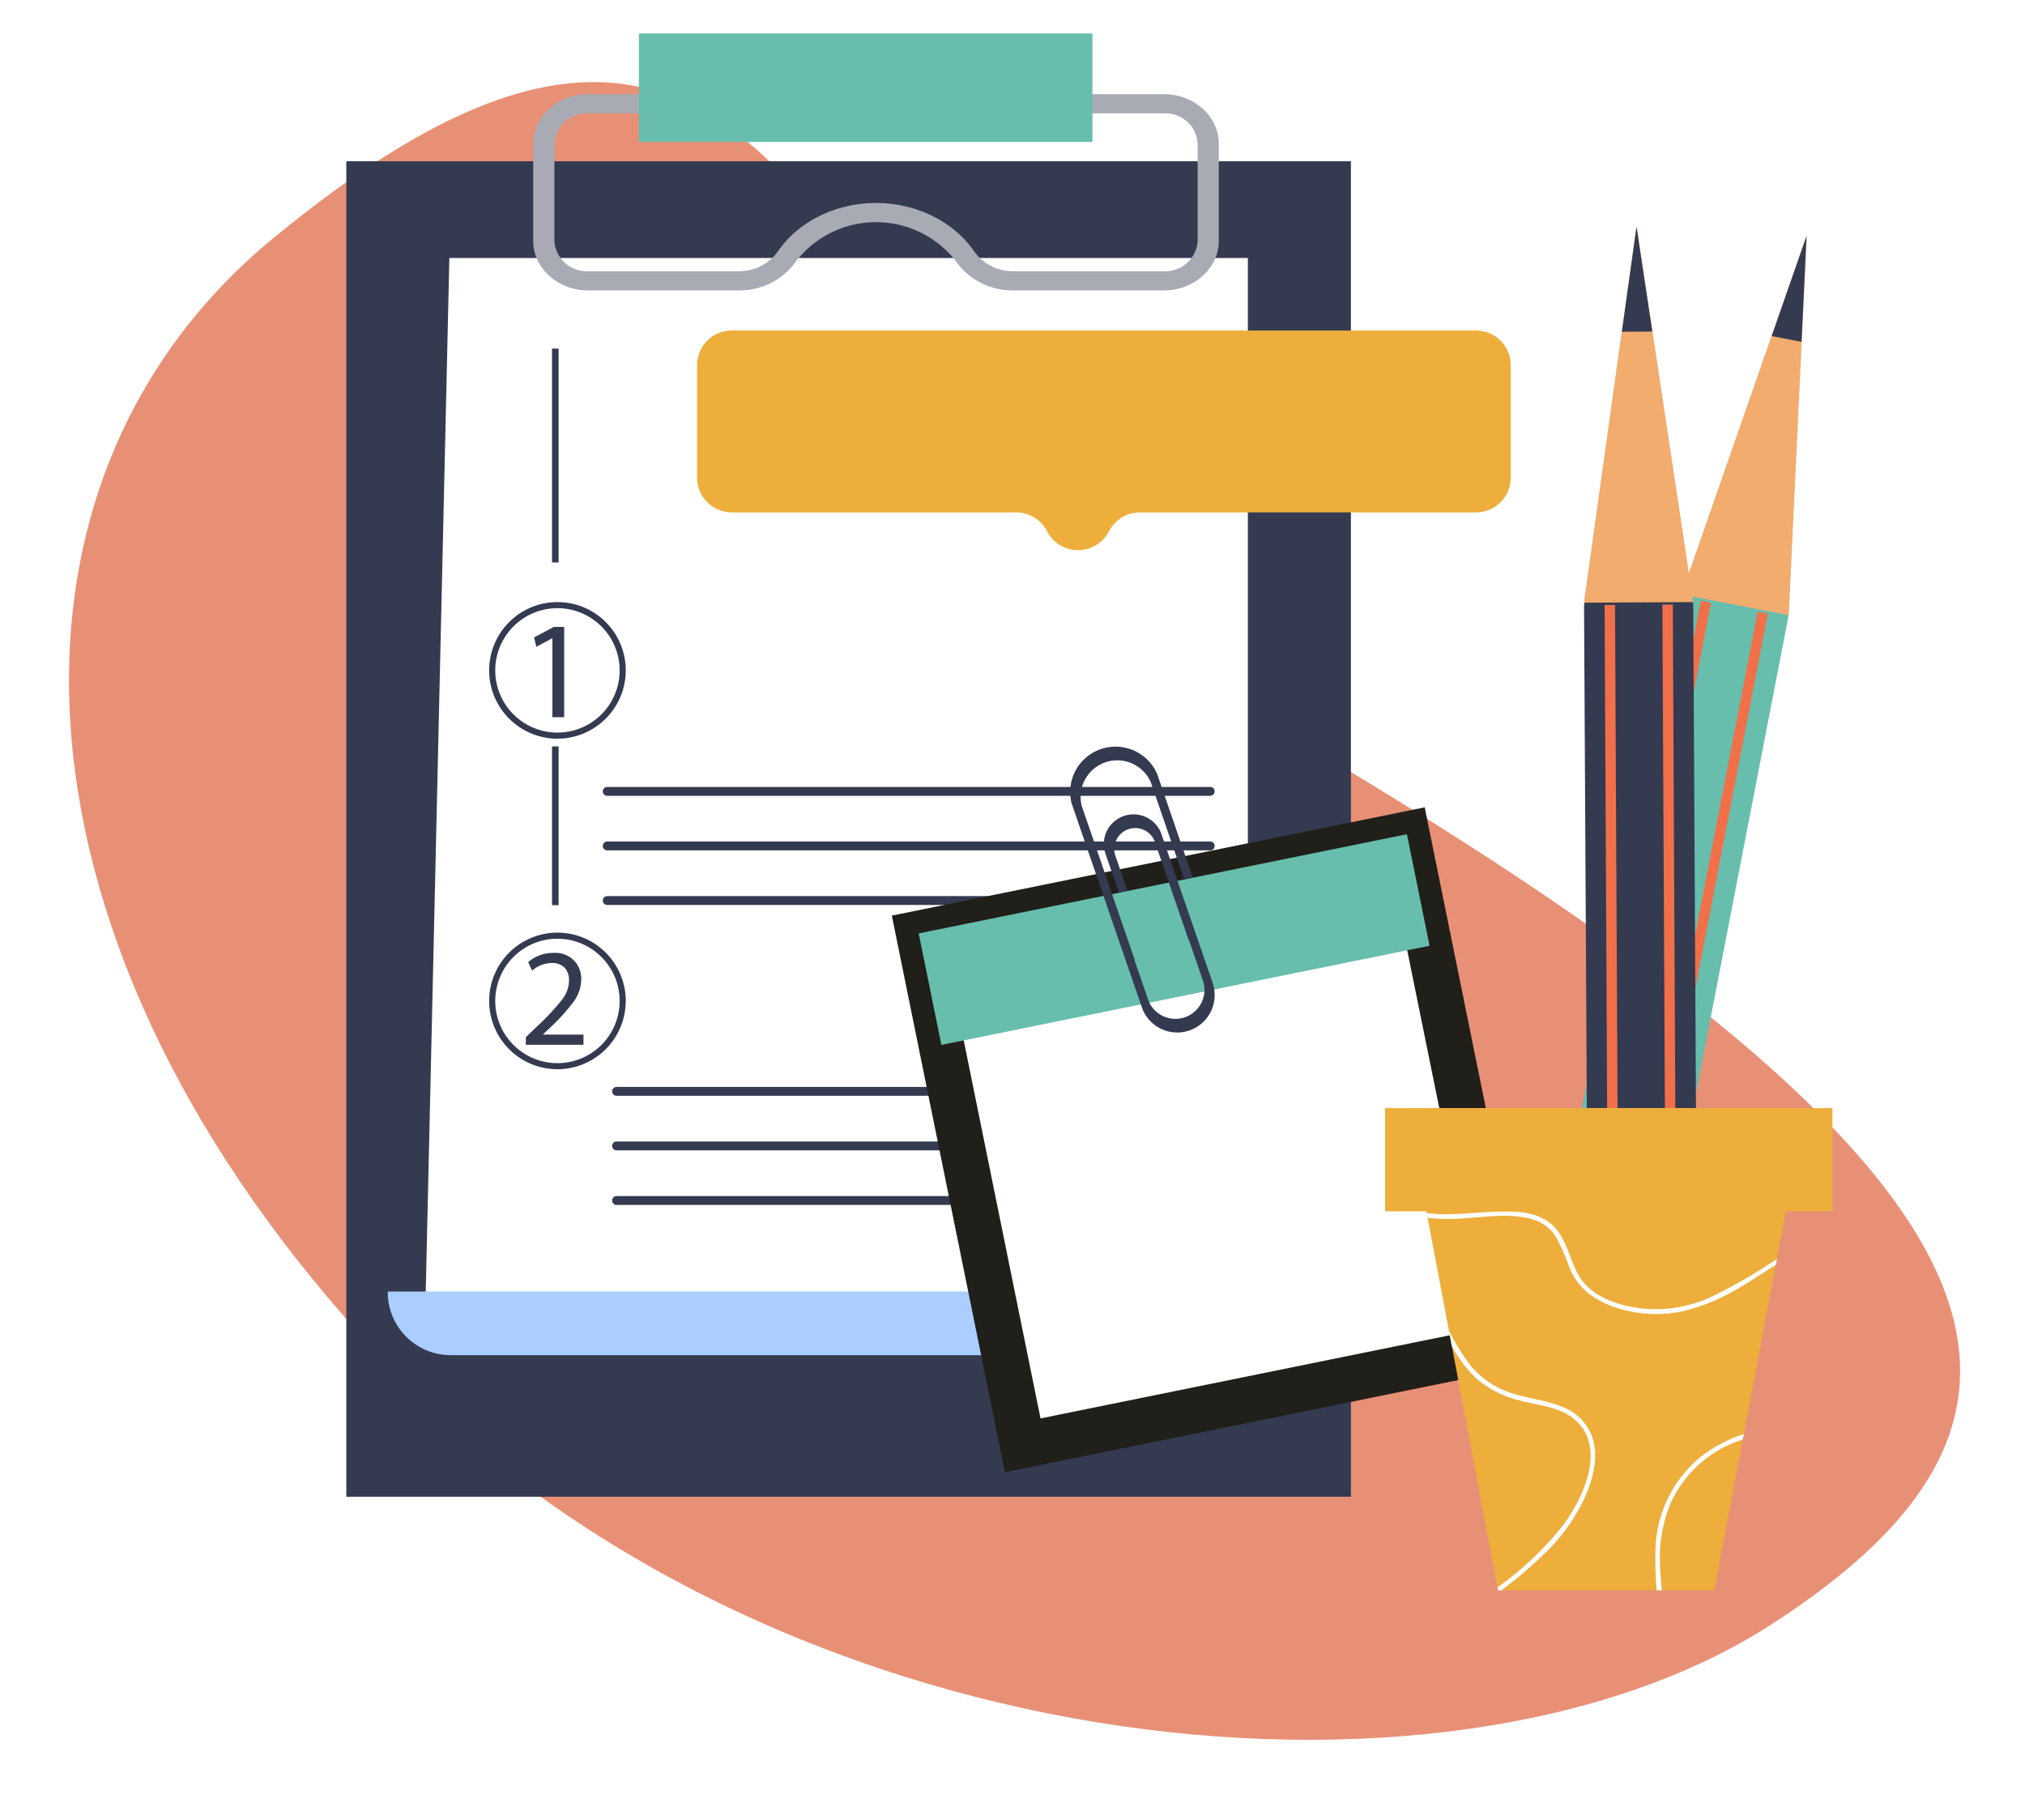 <svg xmlns="http://www.w3.org/2000/svg" xmlns:xlink="http://www.w3.org/1999/xlink" width="310.849" height="279.391" viewBox="0 0 310.849 279.391">
  <defs>
    <filter id="Trazado_990260" x="0" y="0" width="310.849" height="279.391" filterUnits="userSpaceOnUse">
      <feOffset dy="3" input="SourceAlpha"/>
      <feGaussianBlur stdDeviation="3" result="blur"/>
      <feFlood flood-opacity="0.161"/>
      <feComposite operator="in" in2="blur"/>
      <feComposite in="SourceGraphic"/>
    </filter>
  </defs>
  <g id="Grupo_1156499" data-name="Grupo 1156499" transform="translate(-172.836 -2338.864)">
    <g transform="matrix(1, 0, 0, 1, 172.84, 2338.86)" filter="url(#Trazado_990260)">
      <path id="Trazado_990260-2" data-name="Trazado 990260" d="M23.052,255.8c-69.144-87.277,35.021-82.635,80-156.027C172.394-13.355,208.881-20.543,240.02,29.858S258.815,184.7,195,242.464,59.841,302.236,23.052,255.8Z" transform="translate(297.37 6) rotate(89)" fill="#e89076" fill-rule="evenodd"/>
    </g>
    <g id="Grupo_1156495" data-name="Grupo 1156495" transform="translate(-173.882 -1257.153)">
      <g id="Grupo_1156450" data-name="Grupo 1156450" transform="translate(399.882 3601.153)">
        <rect id="Rectángulo_409614" data-name="Rectángulo 409614" width="154.21" height="205.012" transform="translate(0 19.618)" fill="#343a50"/>
        <path id="Trazado_990354" data-name="Trazado 990354" d="M6813.417,2026.2l-126.377-2.213,3.8-166.209h122.577Z" transform="translate(-6675.024 -1823.304)" fill="#fff" fill-rule="evenodd"/>
        <path id="Trazado_990355" data-name="Trazado 990355" d="M6792.823,2603.908H6670.459a9.669,9.669,0,0,1-9.669-9.668v-.1h132.033Z" transform="translate(-6654.43 -2401.011)" fill="#aaceff" fill-rule="evenodd"/>
        <path id="Trazado_990356" data-name="Trazado 990356" d="M6861.245,1771.168h-23.182a10.572,10.572,0,0,1-8.76-4.473,15.548,15.548,0,0,0-24.543,0,10.572,10.572,0,0,1-8.76,4.473h-23.182c-4.637,0-8.409-3.413-8.409-7.608v-14.9c0-4.2,3.771-7.608,8.409-7.608h88.427c4.637,0,8.408,3.413,8.408,7.608v14.9C6869.655,1767.755,6865.882,1771.168,6861.245,1771.168Zm-44.214-13.419c6.136,0,11.9,2.831,15.034,7.388a7.248,7.248,0,0,0,6,3.085h23.182a4.935,4.935,0,0,0,5.156-4.665v-14.9a4.935,4.935,0,0,0-5.156-4.665h-88.427a4.934,4.934,0,0,0-5.156,4.665v14.9a4.935,4.935,0,0,0,5.156,4.665H6796a7.247,7.247,0,0,0,6-3.085C6805.136,1760.58,6810.895,1757.749,6817.031,1757.749Z" transform="translate(-6735.723 -1731.726)" fill="#a8abb4"/>
        <path id="Trazado_990357" data-name="Trazado 990357" d="M6907.245,2235.983h-92.572a.673.673,0,0,1-.672-.673v-.013a.673.673,0,0,1,.672-.673h92.572a.673.673,0,0,1,.673.673v.013A.673.673,0,0,1,6907.245,2235.983Z" transform="translate(-6774.63 -2118.955)" fill="#343a50" fill-rule="evenodd"/>
        <path id="Trazado_990358" data-name="Trazado 990358" d="M6907.245,2274.863h-92.572a.672.672,0,0,1-.672-.672v-.014a.672.672,0,0,1,.672-.672h92.572a.673.673,0,0,1,.673.672v.014A.672.672,0,0,1,6907.245,2274.863Z" transform="translate(-6774.63 -2149.458)" fill="#343a50" fill-rule="evenodd"/>
        <path id="Trazado_990359" data-name="Trazado 990359" d="M6907.245,2313.753h-92.572a.672.672,0,0,1-.672-.672v-.014a.673.673,0,0,1,.672-.672h92.572a.673.673,0,0,1,.673.672v.014A.673.673,0,0,1,6907.245,2313.753Z" transform="translate(-6774.63 -2179.968)" fill="#343a50" fill-rule="evenodd"/>
        <path id="Trazado_990360" data-name="Trazado 990360" d="M6912.478,2449.723h-91.134a.672.672,0,0,1-.672-.672v-.014a.672.672,0,0,1,.672-.672h91.134a.672.672,0,0,1,.672.672v.014A.672.672,0,0,1,6912.478,2449.723Z" transform="translate(-6779.863 -2286.642)" fill="#343a50" fill-rule="evenodd"/>
        <path id="Trazado_990361" data-name="Trazado 990361" d="M6912.478,2488.6h-91.134a.672.672,0,0,1-.672-.672v-.013a.672.672,0,0,1,.672-.673h91.134a.672.672,0,0,1,.672.673v.013A.672.672,0,0,1,6912.478,2488.6Z" transform="translate(-6779.863 -2317.145)" fill="#343a50" fill-rule="evenodd"/>
        <path id="Trazado_990362" data-name="Trazado 990362" d="M6912.478,2527.483h-91.134a.672.672,0,0,1-.672-.673v-.013a.672.672,0,0,1,.672-.673h91.134a.672.672,0,0,1,.672.673v.013A.672.672,0,0,1,6912.478,2527.483Z" transform="translate(-6779.863 -2347.648)" fill="#343a50" fill-rule="evenodd"/>
        <path id="Trazado_990363" data-name="Trazado 990363" d="M7000.727,1909.42H6886.494a5.334,5.334,0,0,0-5.334,5.334v17.252a5.334,5.334,0,0,0,5.334,5.334h43.65a5.335,5.335,0,0,1,4.716,2.842l.061.115a5.334,5.334,0,0,0,9.329.185l.281-.484a5.334,5.334,0,0,1,4.613-2.656h51.582a5.334,5.334,0,0,0,5.334-5.334v-17.252A5.335,5.335,0,0,0,7000.727,1909.42Z" transform="translate(-6827.319 -1863.818)" fill="#edae3b" fill-rule="evenodd"/>
        <rect id="Rectángulo_409615" data-name="Rectángulo 409615" width="76.472" height="80.186" transform="translate(87.864 138.153) rotate(-11.484)" fill="#fff" stroke="#201f1a" stroke-miterlimit="10" stroke-width="7"/>
        <rect id="Rectángulo_409616" data-name="Rectángulo 409616" width="76.472" height="17.467" transform="translate(87.864 138.153) rotate(-11.484)" fill="#67bead"/>
        <path id="Trazado_990364" data-name="Trazado 990364" d="M7168.587,2242.305l-.294-.854-2.183-6.338-.294-.854-1.068-3.1-.294-.854-1.354-3.932-2.262-6.567-.294-.854a4.561,4.561,0,0,0-8.6,2.96l.294.854,1.871,5.433,1.319-.268-1.928-5.6a3.221,3.221,0,0,1,6.072-2.092l2.2,6.4,2.774,8.055.294.854.043-.015,2.183,6.338a4.459,4.459,0,0,1-8.424,2.9l-2.143-6.223.044-.015-.294-.854-3.192-9.27-4.645-13.488a5.624,5.624,0,0,1,10.6-3.65l5.126,14.886,1.319-.268-5.184-15.053-.294-.854a6.963,6.963,0,0,0-13.125,4.52l.294.854,4.588,13.321,1.847,5.366.294.854,1.107,3.217.294.854,2.143,6.223.294.854a5.749,5.749,0,0,0,10.861-3.74Z" transform="translate(-7035.52 -2096.321)" fill="#343a50"/>
        <rect id="Rectángulo_409617" data-name="Rectángulo 409617" width="69.623" height="16.647" transform="translate(44.908)" fill="#67bead"/>
        <path id="Trazado_990365" data-name="Trazado 990365" d="M6743.5,2123.882a10.484,10.484,0,1,1,10.484-10.484A10.5,10.5,0,0,1,6743.5,2123.882Zm0-20.033a9.549,9.549,0,1,0,9.548,9.549A9.56,9.56,0,0,0,6743.5,2103.848Z" transform="translate(-6711.091 -2015.622)" fill="#343a50"/>
        <path id="Trazado_990366" data-name="Trazado 990366" d="M6743.5,2359.4a10.484,10.484,0,1,1,10.484-10.484A10.5,10.5,0,0,1,6743.5,2359.4Zm0-20.033a9.549,9.549,0,1,0,9.548,9.549A9.56,9.56,0,0,0,6743.5,2339.368Z" transform="translate(-6711.091 -2200.397)" fill="#343a50"/>
        <g id="Grupo_1156448" data-name="Grupo 1156448" transform="translate(28.814 91.103)">
          <path id="Trazado_990367" data-name="Trazado 990367" d="M6767.819,2134.464v-12.114h-.043l-2.41,1.3-.362-1.429,3.028-1.621h1.6v13.862h-1.812Z" transform="translate(-6765.004 -2120.602)" fill="#343a50"/>
        </g>
        <g id="Grupo_1156449" data-name="Grupo 1156449" transform="translate(27.556 141.146)">
          <path id="Trazado_990368" data-name="Trazado 990368" d="M6768.014,2366.962h-8.851v-1.151l1.472-1.429a38.263,38.263,0,0,0,4.03-4.265,5,5,0,0,0,1.131-2.986,2.921,2.921,0,0,0-.64-1.951,2.6,2.6,0,0,0-2.09-.757,4.547,4.547,0,0,0-2.943,1.173l-.6-1.322a5.854,5.854,0,0,1,3.9-1.407,4.049,4.049,0,0,1,3.167,1.194,4.1,4.1,0,0,1,1.077,2.836,5.888,5.888,0,0,1-1.131,3.4,28.667,28.667,0,0,1-3.646,4.041l-1.088,1.024v.043h6.206Z" transform="translate(-6759.163 -2352.865)" fill="#343a50"/>
        </g>
        <rect id="Rectángulo_409618" data-name="Rectángulo 409618" width="1.012" height="32.834" transform="translate(31.573 48.377)" fill="#343a50"/>
        <rect id="Rectángulo_409619" data-name="Rectángulo 409619" width="1.012" height="24.373" transform="translate(31.573 109.447)" fill="#343a50"/>
      </g>
      <g id="Grupo_1156454" data-name="Grupo 1156454" transform="translate(559.335 3630.688)">
        <g id="Grupo_1156451" data-name="Grupo 1156451" transform="translate(26.79 1.424)">
          <path id="Trazado_990369" data-name="Trazado 990369" d="M7512.118,1998.053l-16.448-3.187,18.628-96.129,19.219-55.157-2.771,58.344Z" transform="translate(-7495.67 -1843.123)" fill="#67bead"/>
          <path id="Trazado_990370" data-name="Trazado 990370" d="M7582.47,1896.613l19.236-55.153-2.76,58.346Z" transform="translate(-7563.768 -1841.46)" fill="#f2ac6e"/>
          <path id="Trazado_990371" data-name="Trazado 990371" d="M7651.353,1858.4l.77-16.235-5.352,15.345Z" transform="translate(-7614.215 -1842.017)" fill="#343a50"/>
          <rect id="Rectángulo_409620" data-name="Rectángulo 409620" width="98.064" height="1.597" transform="matrix(0.19, -0.982, 0.982, 0.19, 3.045, 152.405)" fill="#f17049"/>
          <rect id="Rectángulo_409621" data-name="Rectángulo 409621" width="98.064" height="1.597" transform="matrix(0.19, -0.982, 0.982, 0.19, 11.773, 154.102)" fill="#f17049"/>
        </g>
        <g id="Grupo_1156452" data-name="Grupo 1156452" transform="translate(30.526)">
          <path id="Trazado_990372" data-name="Trazado 990372" d="M7530.385,1992.686l-16.754.093-.541-97.917,8.058-57.851,8.7,57.758Z" transform="translate(-7513.073 -1836.545)" fill="#343a50"/>
          <path id="Trazado_990373" data-name="Trazado 990373" d="M7513.01,1892.7l8.073-57.851,8.709,57.758Z" transform="translate(-7513.01 -1834.85)" fill="#f2ac6e"/>
          <path id="Trazado_990374" data-name="Trazado 990374" d="M7544.729,1851.641l-2.424-16.071-2.245,16.1Z" transform="translate(-7534.232 -1835.415)" fill="#343a50"/>
          <rect id="Rectángulo_409622" data-name="Rectángulo 409622" width="1.597" height="98.064" transform="matrix(1, -0.005, 0.005, 1, 3.174, 58.197)" fill="#f17049"/>
          <rect id="Rectángulo_409623" data-name="Rectángulo 409623" width="1.597" height="98.064" transform="matrix(1, -0.005, 0.005, 1, 12.043, 58.151)" fill="#f17049"/>
        </g>
        <path id="Trazado_990375" data-name="Trazado 990375" d="M7400.861,2537.493h33.2l13.983-74.023H7386.88Z" transform="translate(-7383.53 -2328.028)" fill="#edae3b"/>
        <g id="Grupo_1156453" data-name="Grupo 1156453" transform="translate(6.387 151.281)">
          <path id="Trazado_990376" data-name="Trazado 990376" d="M7563.852,2713.068a18.946,18.946,0,0,1,7.092-14.02,21.9,21.9,0,0,1,6.455-3.367l-.16.844a18.07,18.07,0,0,0-11.051,9.724,21.624,21.624,0,0,0-1.669,9c.013,1.478.18,2.947.281,4.421h-.77A52.293,52.293,0,0,1,7563.852,2713.068Z" transform="translate(-7528.718 -2661.488)" fill="#fff"/>
          <path id="Trazado_990377" data-name="Trazado 990377" d="M7419.941,2627.127a13.292,13.292,0,0,0,5.629,4.18c2.927,1.172,6.167,1.288,9.035,2.587a7.669,7.669,0,0,1,4.5,5.473c.583,2.907-.373,5.993-1.562,8.621a29.028,29.028,0,0,1-6.3,8.528,64.7,64.7,0,0,1-6.36,5.389h-.525l-.083-.44a49.749,49.749,0,0,0,9.88-9.3c3.213-4.2,7.042-12.23,1.939-16.509-2.483-2.082-5.989-2.159-8.968-3.046a15.463,15.463,0,0,1-6.325-3.447,20.48,20.48,0,0,1-3.523-4.747l-.448-2.368A34.957,34.957,0,0,0,7419.941,2627.127Z" transform="translate(-7413.415 -2603.723)" fill="#fff"/>
          <path id="Trazado_990378" data-name="Trazado 990378" d="M7454.561,2545.206c-1.67,1.058-3.32,2.145-4.985,3.143a31.565,31.565,0,0,1-8.96,3.9,19.925,19.925,0,0,1-10.282-.381,14.282,14.282,0,0,1-4.618-2.368,9.719,9.719,0,0,1-2.877-4.026,32.835,32.835,0,0,0-2.06-4.643,6.2,6.2,0,0,0-3.543-2.606c-3.02-.936-6.431-.456-9.523-.247a33.879,33.879,0,0,1-6.592.024l-.145-.769c.2.031.4.058.6.079,3.31.344,6.66-.162,9.968-.293,2.771-.11,5.929-.062,8.25,1.668,2.687,2,3,5.723,4.691,8.415,2,3.191,6.336,4.474,9.865,4.829a20.439,20.439,0,0,0,10.107-1.72,76.936,76.936,0,0,0,10.279-5.929Z" transform="translate(-7400.976 -2536.983)" fill="#fff"/>
        </g>
        <rect id="Rectángulo_409624" data-name="Rectángulo 409624" width="68.676" height="15.838" transform="translate(0 135.442)" fill="#edae3b"/>
      </g>
    </g>
  </g>
</svg>
